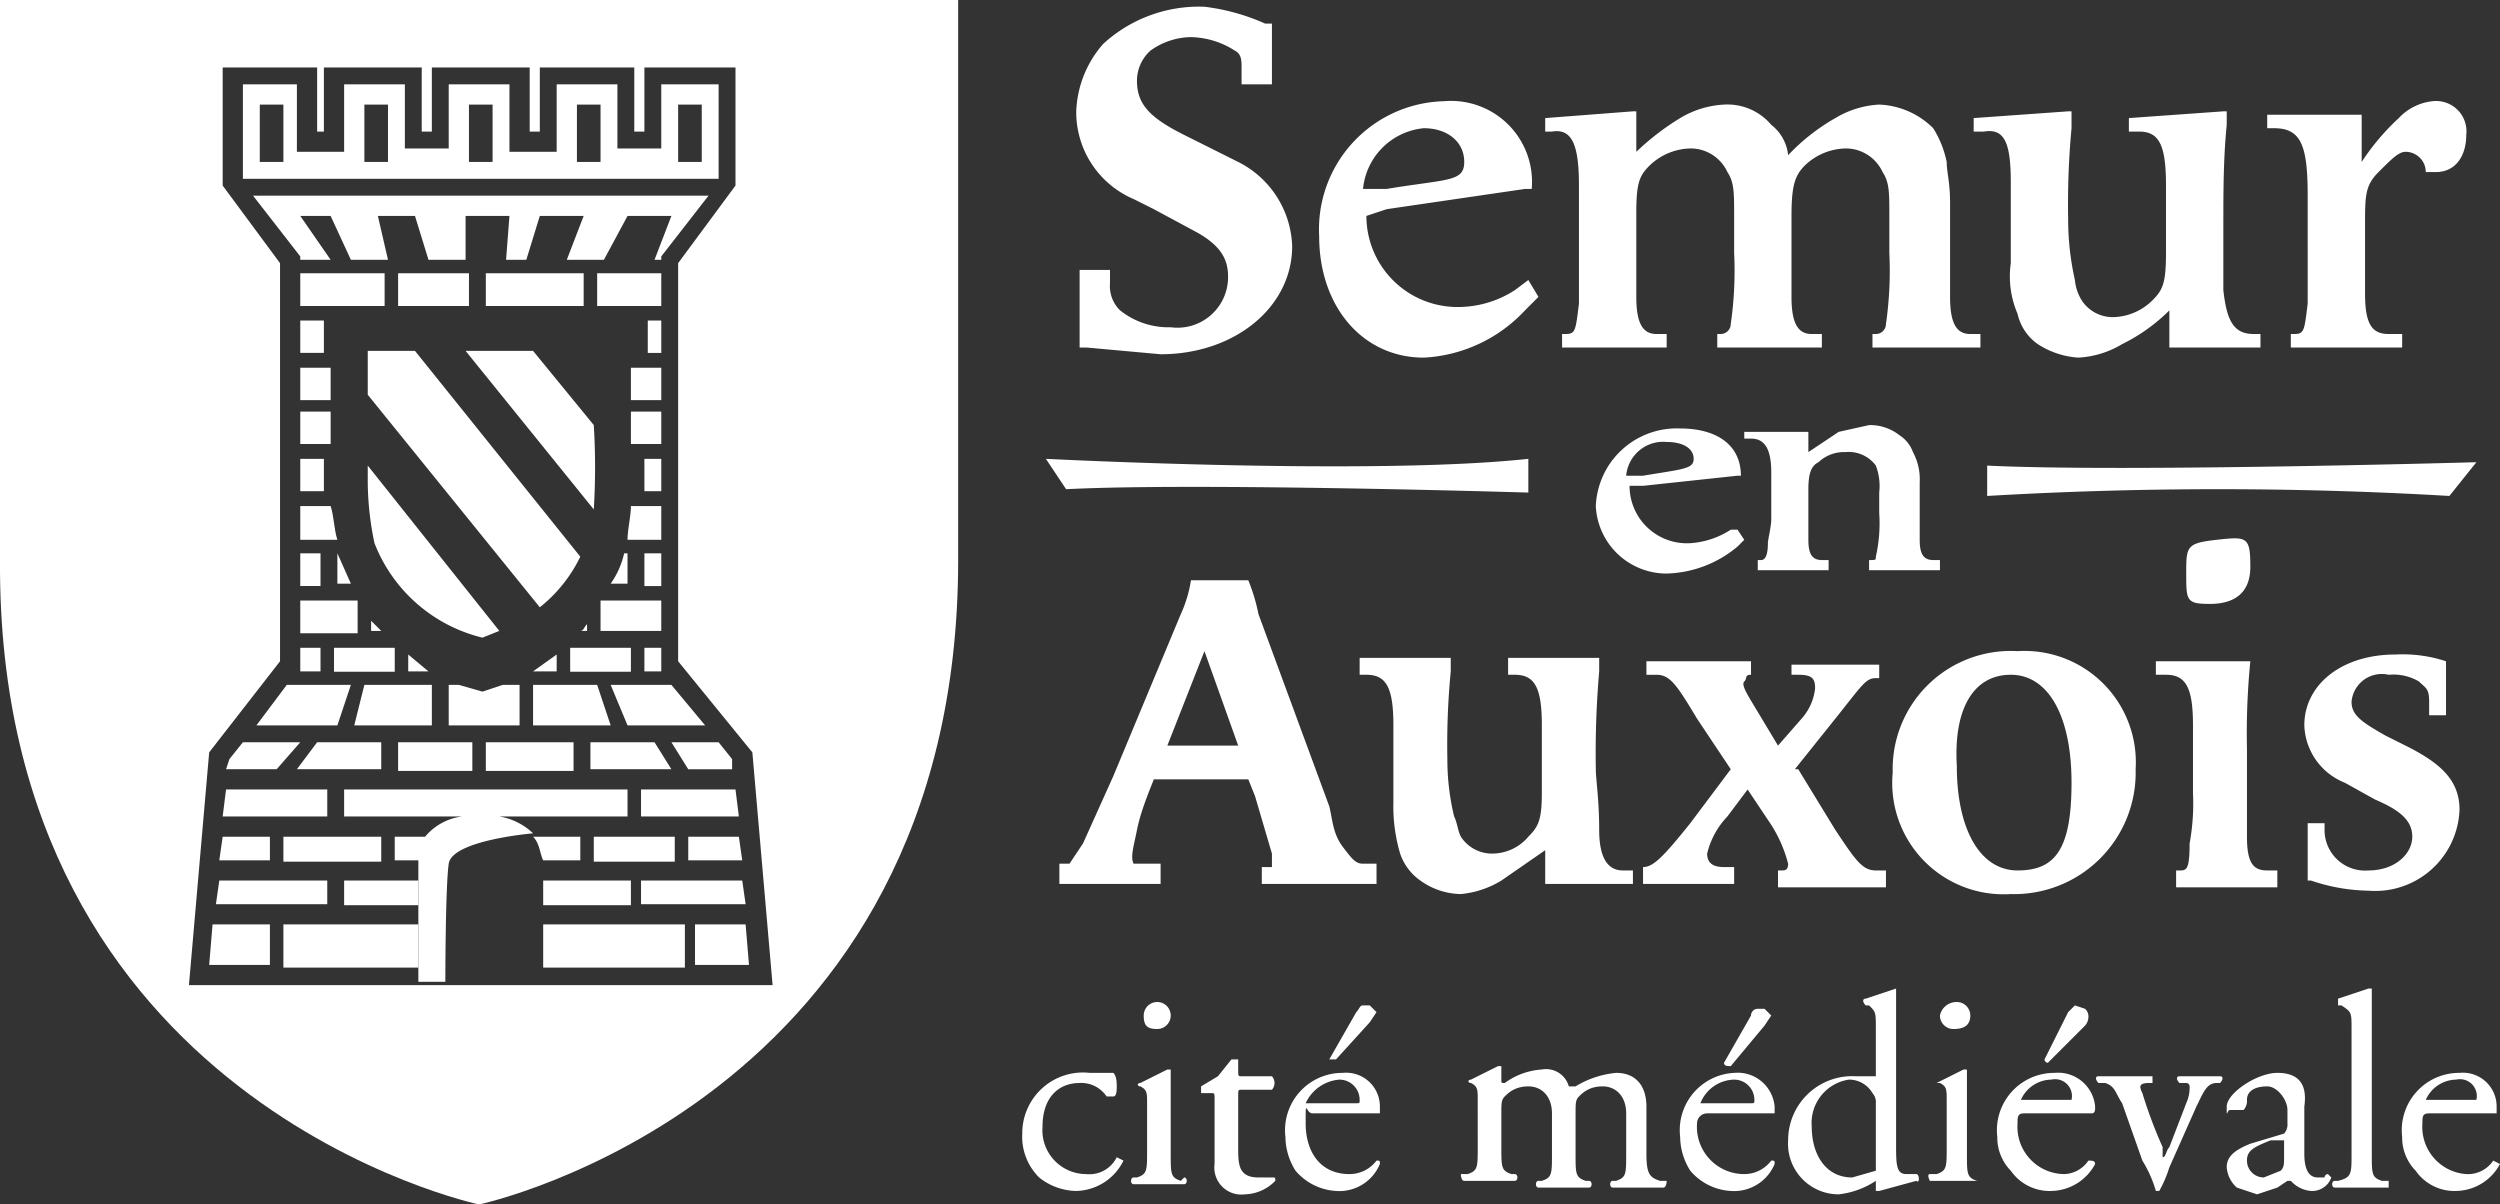 <svg xmlns="http://www.w3.org/2000/svg" viewBox="0 0 74.1 35.7"><rect x="0" y="0" width="74.1" height="35.7" fill="#333333" stroke="none"/><g data-name="Calque 2"><g data-name="Calque 1" fill="#fff"><path d="M14.8 24.2h3.8v-.8h-8.4v.8h3.5a1.7 1.7 0 0 0-1.1.6h-.9v.7h.7v3.6h.8s0-2.8.1-3.5 2.5-.9 2.5-.9a1.9 1.9 0 0 0-1-.5zm-2.4 1zm1.6-1zM33.6 5.9l.6.3 1.3.7c.7.4.9.8.9 1.3a1.5 1.5 0 0 1-1.7 1.5 2.3 2.3 0 0 1-1.5-.5 1 1 0 0 1-.3-.8V8H32v2.3h.2l2.2.2c2.2 0 3.9-1.4 3.9-3.2a2.9 2.9 0 0 0-1.6-2.5l-1.2-.6-.4-.2c-1-.5-1.4-.9-1.4-1.6a1.2 1.2 0 0 1 .4-.9 2.1 2.1 0 0 1 1.2-.4 2.5 2.5 0 0 1 1.3.4c.2.1.2.3.2.5v.5h.9V.7h-.2a6.2 6.2 0 0 0-1.8-.5 4.2 4.2 0 0 0-3 1.1 3.2 3.2 0 0 0-.8 2 2.8 2.8 0 0 0 1.7 2.6zm8.6 4.7a4.4 4.4 0 0 0 3-1.4l.4-.4-.3-.5-.4.3a3.1 3.1 0 0 1-1.7.5 2.7 2.7 0 0 1-2.7-2.7l.6-.2 4.1-.6h.2A2.4 2.4 0 0 0 42.8 3a3.8 3.8 0 0 0-3.7 4c0 2.1 1.3 3.6 3.1 3.6zm0-6.8c.7 0 1.2.4 1.2 1s-.5.5-2.3.8h-.7a2 2 0 0 1 1.8-1.8zm4.6 1.7V9c-.1.8-.1.9-.4.9h-.1v.4h3.1v-.4h-.3c-.4 0-.6-.3-.6-1.1V6.3c0-.9.1-1.1.4-1.4a1.8 1.8 0 0 1 1.2-.5 1.2 1.2 0 0 1 1.1.7c.2.3.2.6.2 1.3v1.1a11 11 0 0 1-.1 2.1.3.3 0 0 1-.3.3h-.1v.4H54v-.4h-.3c-.4 0-.6-.3-.6-1.1V6.4c0-.9.1-1.2.4-1.5a1.8 1.8 0 0 1 1.2-.5 1.2 1.2 0 0 1 1.1.7c.2.3.2.6.2 1.3v1.1a11 11 0 0 1-.1 2.1.3.3 0 0 1-.3.3h-.1v.4h3.2v-.4h-.3c-.4 0-.6-.3-.6-1.1V6c0-.6-.1-.9-.1-1.2a3 3 0 0 0-.4-1 2.4 2.4 0 0 0-1.6-.7 2.8 2.8 0 0 0-1.3.4A6 6 0 0 0 53 4.6a1.3 1.3 0 0 0-.5-.9 1.7 1.7 0 0 0-1.4-.6 2.8 2.8 0 0 0-1.3.4 7.6 7.6 0 0 0-1.3 1V3.3h-.1l-2.6.2v.4h.2c.6-.1.8.4.8 1.6zm12.8-.1v2.4a2.8 2.8 0 0 0 .2 1.5 1.5 1.5 0 0 0 .6.9 2.5 2.5 0 0 0 1.2.4 2.8 2.8 0 0 0 1.3-.4 5.3 5.3 0 0 0 1.4-1v1.1H67v-.4h-.2c-.6 0-.8-.4-.9-1.3V6.7c0-1 0-2 .1-3v-.4h-.1l-2.8.2v.4h.3c.6 0 .8.4.8 1.6v2c0 .9-.1 1.1-.4 1.4a1.7 1.7 0 0 1-1.2.5 1.1 1.1 0 0 1-.9-.5 1.4 1.4 0 0 1-.2-.6 8.2 8.2 0 0 1-.2-1.8 24.4 24.4 0 0 1 .1-2.7v-.5h-.1l-2.8.2v.4h.3c.6-.1.8.3.8 1.5zm8.8.4V9c-.1.8-.1.9-.4.9h-.1v.4h3.3v-.4h-.4c-.5 0-.7-.3-.7-1.2v-2c0-.9 0-1.2.4-1.6s.6-.6.8-.6a.6.6 0 0 1 .6.6h.3c.6 0 .9-.5.9-1.1a.9.9 0 0 0-1-1 1.6 1.6 0 0 0-1 .5A6.9 6.9 0 0 0 70 4.8V3.4h-2.8v.4h.2c.8 0 1 .5 1 2zM40.8 26.3v-.7h-.4c-.2 0-.3-.1-.6-.5s-.3-.8-.4-1.2l-2.1-5.7a5.4 5.4 0 0 0-.3-1h-1.7a3.8 3.8 0 0 1-.3 1L33 23l-.9 2-.4.6h-.3v.6h3v-.6h-.8c-.1-.2 0-.5.1-1s.3-1 .5-1.5H37l.2.5.5 1.7v.4h-.3v.5h3.4zm-5.1-4.2h-1.1l1.1-2.8 1 2.8zm10.1 3.1v1h2.6v-.4h-.3c-.4 0-.7-.3-.7-1.2s-.1-1.5-.1-1.8a28.1 28.1 0 0 1 .1-2.9v-.4h-2.7v.5h.2c.6 0 .8.4.8 1.5v2c0 .8-.1 1-.4 1.3a1.4 1.4 0 0 1-1.1.5 1.1 1.1 0 0 1-.9-.5c-.1-.2-.1-.4-.2-.6a7.2 7.2 0 0 1-.2-1.7 22.6 22.6 0 0 1 .1-2.6v-.4h-2.7v.5h.2c.6 0 .8.4.8 1.5v2.3a4.9 4.9 0 0 0 .2 1.5 1.6 1.6 0 0 0 .6.8 2.1 2.1 0 0 0 1.2.4 2.8 2.8 0 0 0 1.2-.4zm7 .6h-.1v.5h3.2v-.5h-.3c-.4 0-.6-.3-1.2-1.2l-1.1-1.8h-.1l1.2-1.5c.8-1 .9-1.2 1.2-1.2h.1v-.4h-2.6v.3h.2c.4 0 .5.1.5.4a1.6 1.6 0 0 1-.4.9l-.7.8-.6-1c-.3-.5-.5-.8-.4-.9s0-.2.2-.2v-.4h-3.1v.4h.3c.4 0 .6.3 1.2 1.3l1 1.5-1.2 1.6c-.8 1-1.1 1.3-1.4 1.3v.5h2.7v-.5h-.3c-.3 0-.5-.1-.5-.4a2.4 2.4 0 0 1 .6-1.1l.6-.8.6.9a4 4 0 0 1 .6 1.3c0 .2-.1.2-.2.2zm10.5-3a3.3 3.3 0 0 0-3.5-3.5 3.5 3.5 0 0 0-3.7 3.6 3.3 3.3 0 0 0 3.5 3.6 3.6 3.6 0 0 0 3.7-3.7zm-5.3-.1c-.1-1.7.5-2.7 1.6-2.7s1.8 1.2 1.8 3.2-.5 2.6-1.6 2.6-1.8-1.2-1.8-3.1zm8.7-5.9c0-.9-.1-.9-1-.8s-.9.2-.9 1 0 .9.7.9 1.2-.3 1.2-1.1zM64.9 25c0 .8-.1.8-.3.8h-.1v.5h3v-.5h-.3c-.4 0-.6-.2-.6-1v-2.6a21.7 21.7 0 0 1 .1-2.6h-2.8v.4h.3c.6 0 .8.4.8 1.5v2a6.6 6.6 0 0 1-.1 1.5zm3.5-.6v1.7h.1a5.5 5.5 0 0 0 1.7.3 2.5 2.5 0 0 0 2.7-2.4c0-.9-.6-1.4-1.6-1.9l-.6-.3c-.7-.4-1-.6-1-1a.9.9 0 0 1 1.1-.8 1.5 1.5 0 0 1 .9.2c.2.2.3.2.3.6v.4h.5v-1.6a4.1 4.1 0 0 0-1.5-.2c-1.6 0-2.7.9-2.7 2.1a1.9 1.9 0 0 0 1.2 1.7l.9.5c.7.3 1.1.6 1.1 1.1s-.5 1-1.3 1a1.2 1.2 0 0 1-1.3-1.2v-.2zM51.5 14.1h.1c0-.9-.7-1.4-1.8-1.4a2.4 2.4 0 0 0-2.5 2.3 2.1 2.1 0 0 0 2.1 2 3.4 3.4 0 0 0 2.1-.8l.2-.2-.2-.3h-.2a2.5 2.5 0 0 1-1.2.4 1.7 1.7 0 0 1-1.8-1.7h.4zm-3.3 0a1.1 1.1 0 0 1 1.2-1c.5 0 .8.2.8.5s-.3.3-1.5.5zm7.2 2.5v.3h2.1v-.3h-.2c-.3 0-.4-.2-.4-.6v-1.7a1.7 1.7 0 0 0-.2-.9 1 1 0 0 0-.4-.5 1.4 1.4 0 0 0-.9-.3l-.9.2-.9.6v-.6h-1.9v.2h.2c.4 0 .6.3.6 1v1.4c0 .2-.1.6-.1.7s0 .5-.2.5h-.1v.3h2.1v-.3H54c-.3 0-.4-.2-.4-.6v-1.5c0-.5.1-.7.3-.8a1.1 1.1 0 0 1 .8-.3 1 1 0 0 1 .9.4 1.7 1.7 0 0 1 .1.8v.6a4.5 4.5 0 0 1-.1 1.3c0 .1 0 .1-.2.1zm3.5-2.8v.9a117.3 117.3 0 0 1 13.7 0l.8-1s-10.5.3-14.5.1zm-13.6.8v-1c-4.6.5-14.3 0-14.3 0l.6.9c3.9-.2 13.7.1 13.7.1zM33.1 34.3a.9.9 0 0 1-.9.5 1.3 1.3 0 0 1-1.3-1.4c0-.9.5-1.3 1.1-1.3a.9.9 0 0 1 .8.4h.2c.1 0 .1-.2.1-.3s0-.3-.1-.4h-.7a1.8 1.8 0 0 0-2 1.8 1.7 1.7 0 0 0 .5 1.3 1.8 1.8 0 0 0 1.1.4 1.6 1.6 0 0 0 1.4-.9zm.8-4.2c0 .3.1.4.4.4a.4.4 0 1 0 0-.8.4.4 0 0 0-.4.4zM35 35c-.3-.1-.3-.2-.3-.8v-2.5h-.1l-.8.4c-.1 0-.1.1 0 .1.2.1.2.2.2.5v1.4c0 .6 0 .7-.3.8h-.1c-.1 0-.1.2 0 .2h1.5c.1 0 .1-.2 0-.2zm1.8-2.7h.9a.3.3 0 0 0 0-.4h-.9c-.1 0-.1 0-.1-.2v-.3h-.2l-.4.5-.5.3v.2h.3c.1 0 .1 0 .1.2v1.9a.8.8 0 0 0 .9.9 1.3 1.3 0 0 0 .9-.4c0-.1 0-.1-.1-.1h-.4c-.6 0-.6-.4-.6-.9v-1.5c0-.2 0-.2.1-.2zm4 2.1a1 1 0 0 1-.8.4c-.9 0-1.3-.7-1.3-1.5s0-.3.2-.3h2v-.2a1 1 0 0 0-1.1-1 1.7 1.7 0 0 0-1.7 1.9 1.9 1.9 0 0 0 .3 1 1.7 1.7 0 0 0 1.2.6 1.3 1.3 0 0 0 1.3-.8c0-.1 0-.1-.1-.1zM39.7 32a.6.6 0 0 1 .6.6c0 .1 0 .1-.1.1h-1.5a1.2 1.2 0 0 1 1-.7zm.7-2.2c-.1 0-.1.1-.2.2l-.8 1.4h.2l1-1.1.2-.3-.2-.2zm8.8 5.2c-.3-.1-.4-.2-.4-.8v-1.4c0-.6-.3-1-.9-1a2.8 2.8 0 0 0-1.2.4h-.2a.7.7 0 0 0-.8-.5 2.1 2.1 0 0 0-1.1.4c-.1 0-.1 0-.1-.1v-.4h-.1l-.8.4c-.1 0-.1.1 0 .1.2.1.2.2.2.5V34c0 .6 0 .7-.3.8h-.2s0 .2.1.2h1.5c.1 0 .1-.2 0-.2h-.1c-.3-.1-.3-.2-.3-.8v-1c0-.3 0-.4.1-.5s.3-.3.7-.3.7.3.7.8v1.2c0 .6 0 .7-.3.8h-.1c-.1 0-.1.2 0 .2h1.5c.1 0 .1-.2 0-.2H47c-.3-.1-.3-.2-.3-.8V33c0-.3 0-.4.1-.5s.3-.3.7-.3.7.3.7.8v1.2c0 .6 0 .7-.3.8h-.1c-.1 0-.1.2 0 .2h1.5c.1 0 .1-.2.1-.2zm3.3-.6a1 1 0 0 1-.8.4 1.4 1.4 0 0 1-1.4-1.5.3.3 0 0 1 .3-.3h2v-.2a1.1 1.1 0 0 0-1.2-1 1.7 1.7 0 0 0-1.6 1.9 1.9 1.9 0 0 0 .3 1 1.7 1.7 0 0 0 1.2.6 1.3 1.3 0 0 0 1.3-.8c0-.1 0-.1-.1-.1zM51.4 32a.6.6 0 0 1 .6.6c0 .1 0 .1-.1.1h-1.5a1.1 1.1 0 0 1 1-.7zm.9-1.6l.2-.3-.2-.2h-.2a.2.2 0 0 0-.2.2l-.8 1.4c0 .1.1.1.2.1zm4.5 4.4h-.3c-.3 0-.3-.3-.3-.9v-4.6l-.9.3c-.1 0-.1.1 0 .2h.1c.2.2.2.2.2.7v1.4H55a1.9 1.9 0 0 0-2 1.9 1.5 1.5 0 0 0 1.5 1.6 2.5 2.5 0 0 0 1.1-.4v.3h.1l1.1-.3c.1.1.1-.2 0-.2zm-1.2-.5v.4l-.7.2c-.8 0-1.2-.7-1.2-1.5a1.3 1.3 0 0 1 1.1-1.4.8.8 0 0 1 .7.4.4.4 0 0 1 .1.3zm3 .7c-.3-.1-.3-.2-.3-.8v-2.5h-.1l-.8.4h.1c.2.1.2.2.2.5V34c0 .6 0 .7-.3.8h-.2c-.1 0 0 .2 0 .2h1.6zm-1.1-4.9a.4.4 0 0 0 .4.4c.3 0 .5-.1.5-.4a.4.4 0 0 0-.4-.4.5.5 0 0 0-.5.4zm4.4 4.3a.9.9 0 0 1-.7.4 1.4 1.4 0 0 1-1.4-1.5c0-.2 0-.3.2-.3h2c.1 0 .1-.1.1-.2a1.1 1.1 0 0 0-1.2-1 1.7 1.7 0 0 0-1.7 1.9 1.4 1.4 0 0 0 .4 1 1.4 1.4 0 0 0 1.2.6 1.5 1.5 0 0 0 1.3-.8c0-.1-.1-.1-.2-.1zM60.8 32a.5.5 0 0 1 .6.6h-1.5a1 1 0 0 1 .9-.6zm.7-2.2l-.2.2-.7 1.4a.1.1 0 0 0 .1.1l1.1-1.1a.4.4 0 0 0 .1-.3.3.3 0 0 0-.1-.2zm4.3 2.1h-1.2c-.1 0-.1.1 0 .2h.2a.1.1 0 0 1 .1.1 1.1 1.1 0 0 1-.1.5l-.5 1.3c-.1.1-.1.3-.2.3V34a13.8 13.8 0 0 1-.6-1.6c-.1-.2-.1-.3.2-.3h.1v-.2h-1.6c-.1 0-.1.1 0 .2h.2c.3.1.3.3.5.6l.6 1.7a3.6 3.6 0 0 1 .4.9h.1a3.6 3.6 0 0 0 .3-.7l.8-1.8c.2-.4.3-.7.6-.7h.1c.1-.1.1-.2 0-.2zm3.2 2.9a.1.1 0 0 0-.1.1h-.2c-.3 0-.4-.3-.4-.7v-1.4c.1-.7-.2-1-.8-1s-1.5.6-1.5 1 0 .1.1.1h.4a.4.4 0 0 0 .1-.3c0-.3.3-.4.6-.4s.6.4.6.7v.4a.4.4 0 0 1-.1.3l-1 .3c-.5.2-.7.4-.7.7a.9.9 0 0 0 .3.6l.6.2.6-.2.3-.2h.1a.9.9 0 0 0 .6.3.6.6 0 0 0 .6-.4zm-1.3-.5c0 .2 0 .3-.1.4l-.5.2a.5.5 0 0 1-.5-.5c0-.3.2-.4.7-.6h.4zm2.9.7c-.3-.1-.3-.2-.3-.8v-4.9h-.1l-.9.3v.2h.1c.3.2.3.2.3.7v3.7c0 .6 0 .7-.4.8h-.1c-.1 0-.1.2 0 .2h1.6V35zm3.3-.6a.9.9 0 0 1-.8.4 1.4 1.4 0 0 1-1.3-1.5c0-.2 0-.3.2-.3h2v-.2a1 1 0 0 0-1.1-1 1.7 1.7 0 0 0-1.7 1.9 1.4 1.4 0 0 0 .4 1 1.4 1.4 0 0 0 1.2.6 1.5 1.5 0 0 0 1.3-.8zM72.8 32a.5.5 0 0 1 .6.6h-1.5a1 1 0 0 1 .9-.6zM16.9 19.2h1.8v.71h-1.8zm.8-11.1h1.9v.97h-1.9zm-.5 10.6h.2v-.2c-.1.1-.1.2-.2.2zm-6.3-7L16 18a4.3 4.3 0 0 0 1.2-1.5l-4.9-6.1h-1.4zm7.2 5.6h.5v-.9h-.1a2.5 2.5 0 0 1-.4.9zm1.5 2.5v-.6h-.5v.7h.5v-.1zm-1.8-1.9v.8h1.8v-.9h-1.8zm1.3-1.5h.5v.97h-.5zm-9.1.9h.4l-.4-.9zM8.9 9.5h.7v.96h-.7zm0 1.4h.9v.96h-.9zm3.2 9h.6l-.6-.5zm2.7-1.2l-3.9-4.9v.5a9 9 0 0 0 .2 1.8 4.6 4.6 0 0 0 3.2 2.8zm1.7.7l-.7.5h.7zm-5.5-.7h.3l-.3-.3zM8.9 8.1h2.5v.97H8.9zm11.5 14.7h1.3v-.3l-.4-.5h-1.4l.5.8zM19 24.2h2.9l-.1-.8H19v.8zm.9-1.4l-.5-.8h-1.9v.8h2.4zM18.6 16h1v-1h-.9c0 .3-.1.7-.1 1zm1.8 9.5H22l-.1-.7h-1.5v.7zM19 26.8h3.1l-.1-.7h-3v.7z"/><path d="M17.6 24.8H20v.74h-2.4zm-4.8-4.5h-2l-.3 1.2h2.3v-1.2zm6.4-10.8h.4v.96h-.4zm-.5 2.7h.9v.96h-.9zm.4 1.4h.5v.96h-.5zm-.4-2.7h.9v.96h-.9zM8.8 22.8h2.5V22H9.4l-.6.8zm8.8-7.7a20.6 20.6 0 0 0 0-2.5l-1.8-2.2h-2zm-3.2-7h2.9v.97h-2.9zm-2.6 0h2.1v.97h-2.1zM6.2 28.6H8v-1.2H6.3l-.1 1.2zm14.4 0h1.6l-.1-1.2h-1.5v1.2zM9.7 26.1H6.5l-.1.7h3.3v-.7zM8 24.8H6.6l-.1.7H8v-.7zm2.4-4.5H8.5l-.9 1.2H10l.4-1.2zM8.9 22H7.2l-.4.5-.1.3h1.5l.7-.8zm.8 1.4h-3l-.1.8h3.1v-.8zm6.4 2.7h2.6v.73h-2.6zM8.9 7.6v.1h.9l-.9-1.3h.9l.6 1.3h1.1l-.3-1.3h1.1l.4 1.3h1.1V6.4h1.3L15 7.7h.6l.4-1.3h1.3l-.5 1.3h1.1l.7-1.3h1.3l-.5 1.3h.2v-.1L21 5.8H7.5l1.4 1.8zm8.3 17.2h-1.4c.2.2.2.5.3.7h1.1zm-1.1 2.6h4.2v1.28h-4.2zm-5.9-1.3h2.2v.73h-2.2zm-1.8 1.3h4v1.28h-4zm0-2.6h2.9v.74H8.4zm6-2.8H17v.85h-2.6zm1-1.7h-.5l-.6.2-.7-.2h-.3v1.2h2.1zM11.8 22H14v.85h-2.2zm-2.9-4.2h1.7v.97H8.9zm0-1.4h.6v.97h-.6z"/><path d="M14.2 0H0v16.6c-.1 16.1 14.2 19.1 14.2 19.1s14.2-3 14.2-19.1V0zM16 3.9V2h2.8v1.9h.3V2h2.7v3.5l-1.7 2.3v11.8l2.2 2.7.6 6.9H5.6l.6-6.9 2.1-2.7V7.8L6.6 5.5V2h2.8v1.9h.2V2h2.9v1.9h.3V2h2.9v1.9z"/><path d="M15.1 2.5h-1.8v1.9H12V2.5h-1.8v2H8.8v-2H7.2v2.8h14.1V2.5h-1.7v1.9h-1.3V2.5h-1.8v2h-1.4zM8.4 4.8h-.7V3.1h.7zm3.1 0h-.7V3.1h.7zm8.6-1.7h.7v1.7h-.7zm-3 0h.7v1.7h-.7zm-2.5 1.7h-.7V3.1h.7zm-5.7 7.4h.9v.96h-.9zm0 1.4h.7v.96h-.7zm0 2.4H10c-.1-.3-.1-.7-.2-1h-.9zm6.9 4.3v1.2h2.3l-.4-1.2h-1.9zm2.3 0l.5 1.2h2.3l-1-1.2h-1.8zm-9.2-.5v.1h.6v-.7h-.6v.6zm1-.6h1.8v.71H9.9z"/></g></g></svg>